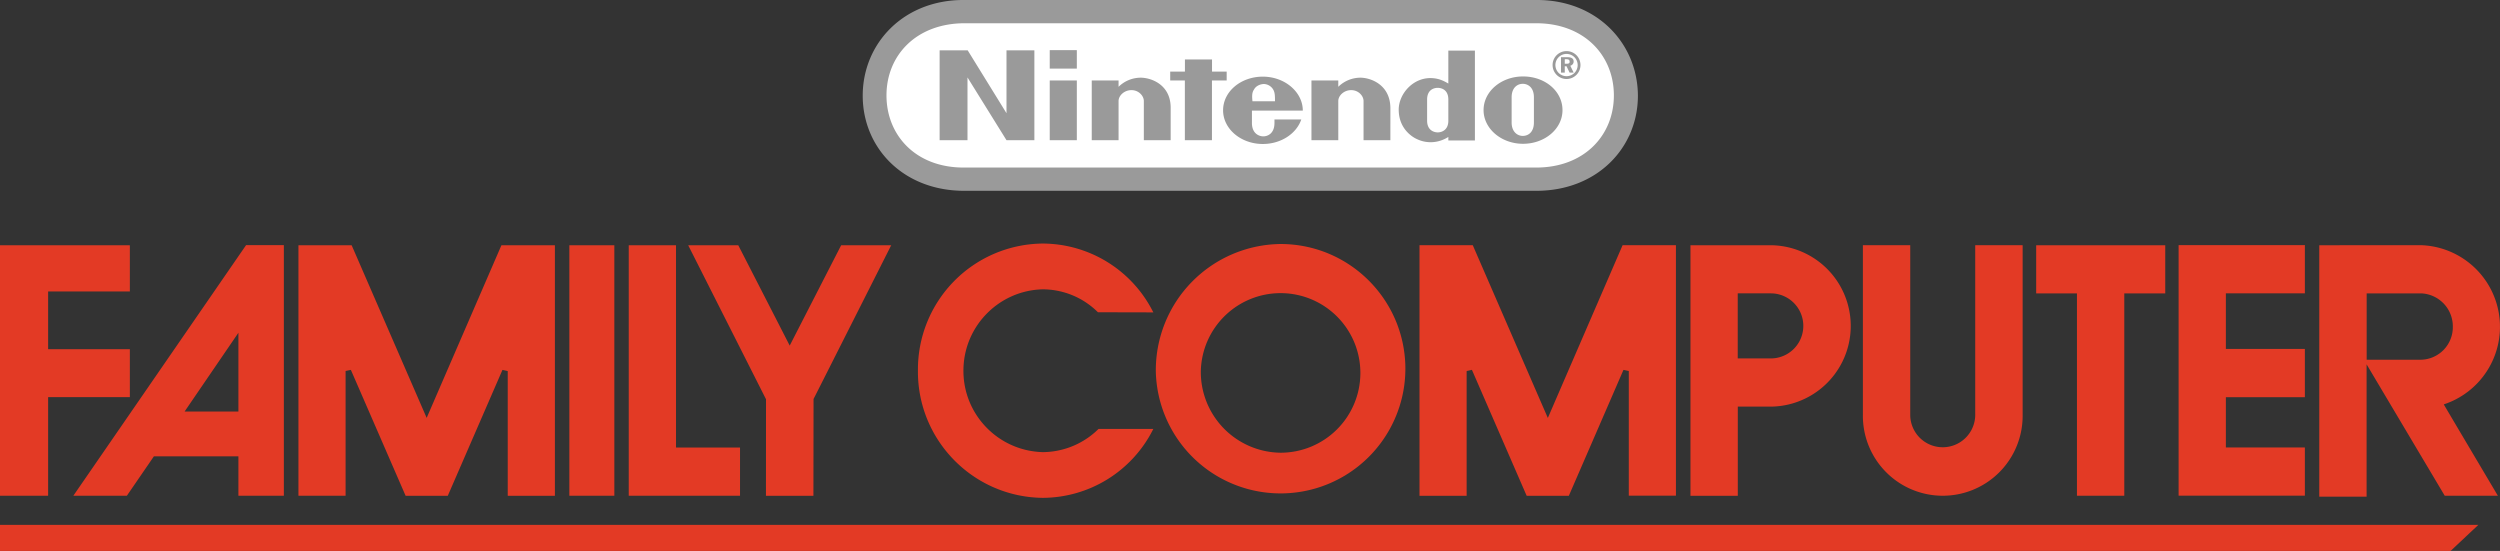 <svg id="Layer_1" data-name="Layer 1" xmlns="http://www.w3.org/2000/svg" viewBox="0 0 3839.05 846.002"><rect x="0" y="0" width="3839.05" height="846.002" fill="#333333" stroke="none"/><path d="M2366.2,271.6H1471.7A126.667,126.667,0,0,1,1345,144.9h0A126.667,126.667,0,0,1,1471.7,18.2h894.5A126.667,126.667,0,0,1,2492.9,144.9h0A126.731,126.731,0,0,1,2366.2,271.6Z" transform="translate(0 0.002)" style="fill:#fff"/><path d="M1545.5,173.7,1486,77.3h-43.1v138h42.8V118.9l59.9,96.4h42.8V77.3h-42.8v96.4H1545.5ZM1883.7,123.6V110h-22.5V91.3h-41.6V110H1797v13.6h22.5v91.7h41.6V123.6ZM1612,215.3h41.6V123.6H1612Zm0-110h41.6V77H1612Zm726.8,12.1c-33.4,0-60.6,22.9-60.6,51.7,0,28.4,27.2,51.7,60.6,51.7s60.6-22.9,60.6-51.7S2373,117.4,2338.8,117.4Zm16.7,70.7c0,14.8-8.6,20.6-17.1,20.6-8.2,0-17.1-6.2-17.1-20.6V149.3c0-14.4,8.6-20.6,17.1-20.6,8.2,0,17.1,5.8,17.1,20.6v38.8Zm-131.4-59.8c-6.6-3.9-13.6-7.4-23.3-8.2-29.9-2.7-52.9,23.7-52.9,48.2,0,31.9,24.5,43.9,28.4,45.5,14,6.6,31.9,6.6,47.8-3.5v5.4h40.8V77.7h-40.8Zm0,40.8v16.3c0,14-9.7,17.9-16.3,17.9s-16.3-3.9-16.3-17.9V152.8c0-14.4,9.7-17.9,16.3-17.9s16.3,3.5,16.3,17.9ZM1750.7,119.3a48.57,48.57,0,0,0-33,14v-9.7H1676.5v91.7H1717.7V155.1c0-8.2,8.6-16.7,19.8-16.7s19,8.9,19,16.7v60.2H1797.7V165.6C1797.8,129,1766.3,118.9,1750.7,119.3Zm337.4,0a48.57,48.57,0,0,0-33,14v-9.7h-41.2v91.7h41.2V155.1c0-8.2,8.6-16.7,19.8-16.7,11.3,0,19,8.9,19,16.7v60.2h41.2V165.6C2134.7,129,2103.3,118.9,2088.1,119.3ZM2000.6,169.8c0-28.4-27.6-52.1-61.4-52.1s-61,22.9-61,51.7c0,28.4,27.2,51.7,61,51.7,28,0,51.7-15.9,59.1-37.7H1957.1v5.4c0,16.7-10.9,20.6-17.1,20.6s-17.5-3.9-17.5-20.6v-19Zm-75-32.2c3.1-5.8,9.3-8.2,14.8-8.6a17.216,17.216,0,0,1,14.8,8.6c2.7,4.7,2.7,10.1,2.7,17.9h-34.6C1922.5,147.3,1922.5,142.2,1925.6,137.6Zm490.9-43.2c0-4.7-3.5-6.6-10.1-6.6h-9.3v23.7h5.8v-9.7h2.7l4.7,9.7h6.2l-5.1-10.5C2414.6,99.9,2416.5,97.6,2416.5,94.4Zm-10.9,3.5h-2.7v-7h2.3c3.5,0,5.1,1.2,5.1,3.5C2410.7,97.2,2408.7,97.9,2405.6,97.9Zm0-19.4a21.296,21.296,0,0,0-21.4,21.4A21.4,21.4,0,1,0,2427,99.9,21.296,21.296,0,0,0,2405.6,78.5Zm0,38.5a17.1,17.1,0,1,1,17.1-17.1A17.028,17.028,0,0,1,2405.6,117ZM2359.4,0h-879.1c-92.9-.4-155.5,66.8-155.5,146.9S1387,293,1480.6,293h878.7C2452.6,293,2515.2,226.9,2515.2,146.9,2514.8,66.5,2452.3-.4,2359.4,0ZM2359,257.3H1480.6c-74.2.4-119.3-49.4-119.3-110.8s45.5-110.4,119.3-110.8H2359c73.8,0,119.3,49.4,119.3,110.8S2432.8,257.3,2359,257.3ZM2359.4,0h-879.1c-92.9-.4-155.5,66.8-155.5,146.9S1387,293,1480.6,293h878.7C2452.6,293,2515.2,226.9,2515.2,146.9,2514.8,66.5,2452.3-.4,2359.4,0ZM2359,257.3H1480.6c-74.2.4-119.3-49.4-119.3-110.8s45.5-110.4,119.3-110.8H2359c73.8,0,119.3,49.4,119.3,110.8S2432.8,257.3,2359,257.3ZM2359.4,0h-879.1c-92.9-.4-155.5,66.8-155.5,146.9S1387,293,1480.6,293h878.7C2452.6,293,2515.2,226.9,2515.2,146.9,2514.8,66.5,2452.3-.4,2359.4,0ZM2359,257.3H1480.6c-74.2.4-119.3-49.4-119.3-110.8s45.5-110.4,119.3-110.8H2359c73.8,0,119.3,49.4,119.3,110.8S2432.8,257.3,2359,257.3Z" transform="translate(0 0.002)" style="fill:#9a9a9a"/><polygon points="3805.8 806.002 3763.2 846.002 0 846.002 0 806.002 3805.8 806.002" style="fill:#e33a25"/><path d="M1409.6,569.1c-.9,106.7,84.8,194.2,191.6,195.4a190.496,190.496,0,0,0,169.1-104.3l.8-1.5h-84.2a122.725,122.725,0,0,1-85.7,35.6c-69.1-1.9-123.6-59.2-121.7-128.3,1.7-66.5,55.3-120.1,121.7-121.7a120.407,120.407,0,0,1,84.8,35.2l85.1.2-.8-1.5a190.517,190.517,0,0,0-169.1-104.2A193.337,193.337,0,0,0,1409.6,569.1Zm365.3,1.1a191.638,191.638,0,0,0,383.2-7.6c-2.1-104.3-87.2-187.8-191.5-187.9A193.83,193.83,0,0,0,1774.9,570.2Zm69.1,0a122.526,122.526,0,1,1,122.5,125,123.943,123.943,0,0,1-122.5-125ZM3538.6,376.4H3345.5v384.8h193.9V687.1h-121.3V609.9h121.3V535.8h-121.3V450.4h121.3V376.3h-.9v.1ZM435,376.4H377.9L112.6,761.3h82.2s41-59.7,41.5-60.5H366.1v60.5h69.8V376.4ZM288,625.3,366.1,511V632H283.5C284.9,629.9,288,625.3,288,625.3ZM2572.7,376.5h-81s-113,261.1-114.8,265.3c-1.9-4.3-115.3-265.3-115.3-265.3H2179.8V761.4h72.4V569.8c1.2-.3,6.9-1.5,8.1-1.9l84.1,193.5h64.7s83.3-191.8,83.9-193.4c1.2.2,6.9,1.5,8.2,1.7V761.2h72.4V376.5Zm532.3,0h-71.8V636.3a49.905,49.905,0,0,1-99.8,1.4V376.5H2860.7V636.3a122.666,122.666,0,1,0,245.3,3.9V376.6l-1-.1Zm457.6.1H3561.5V762.7h72.7V559.5c3.6,6.1,120,201.8,120,201.8h81.6s-81.9-138.1-83.1-140.3c1.5-.5,4.8-1.7,4.8-1.7a125.395,125.395,0,0,0-40-242.8l-154.9.1ZM3717.7,450.5a50.686,50.686,0,0,1,48.9,51.1A49.965,49.965,0,0,1,3717.7,552.4h-83.4V450.5ZM2596.9,376.6h-1V761.4h72.7v-137h51.8a123.921,123.921,0,0,0,0-247.8Zm123.4,73.9a49.961,49.961,0,0,1,0,99.9h-51.8v-100l51.8.1ZM3324,376.6h-197.2v73.9h62.6V761.3h72.7V450.5H3325V376.6Zm-1957.1,0h-75.2s-77.2,150.6-79,154.1c-1.7-3.4-79-154.1-79-154.1h-76.9l119.5,236.5-.1,148.3h72.9l.2-148.7c.1,0,118.5-234.6,118.5-234.6l.8-1.5L1366.9,376.6Zm-329.8,0H965.5v384.7h170.9v-74.1h-98.3V376.6Zm-94.7,0h-68.1v384.7h69.1V376.6Zm-91.3,0H770S657,637.5,655.2,641.7L540,376.6H458.3v384.7h72.4V569.7c1.2-.2,6.9-1.5,8.1-1.7.7,1.5,84.1,193.4,84.1,193.4h64.7l84-193.4c1.2.3,6.9,1.5,8.1,1.9V761.4h72.4V376.6Zm-652.7,0H0v384.7H73.9V609.8H199.4V536.2H73.9V447.6H199.4V376.8l-1-.2Z" transform="translate(0 0.002)" style="fill:#e33a25"/></svg>